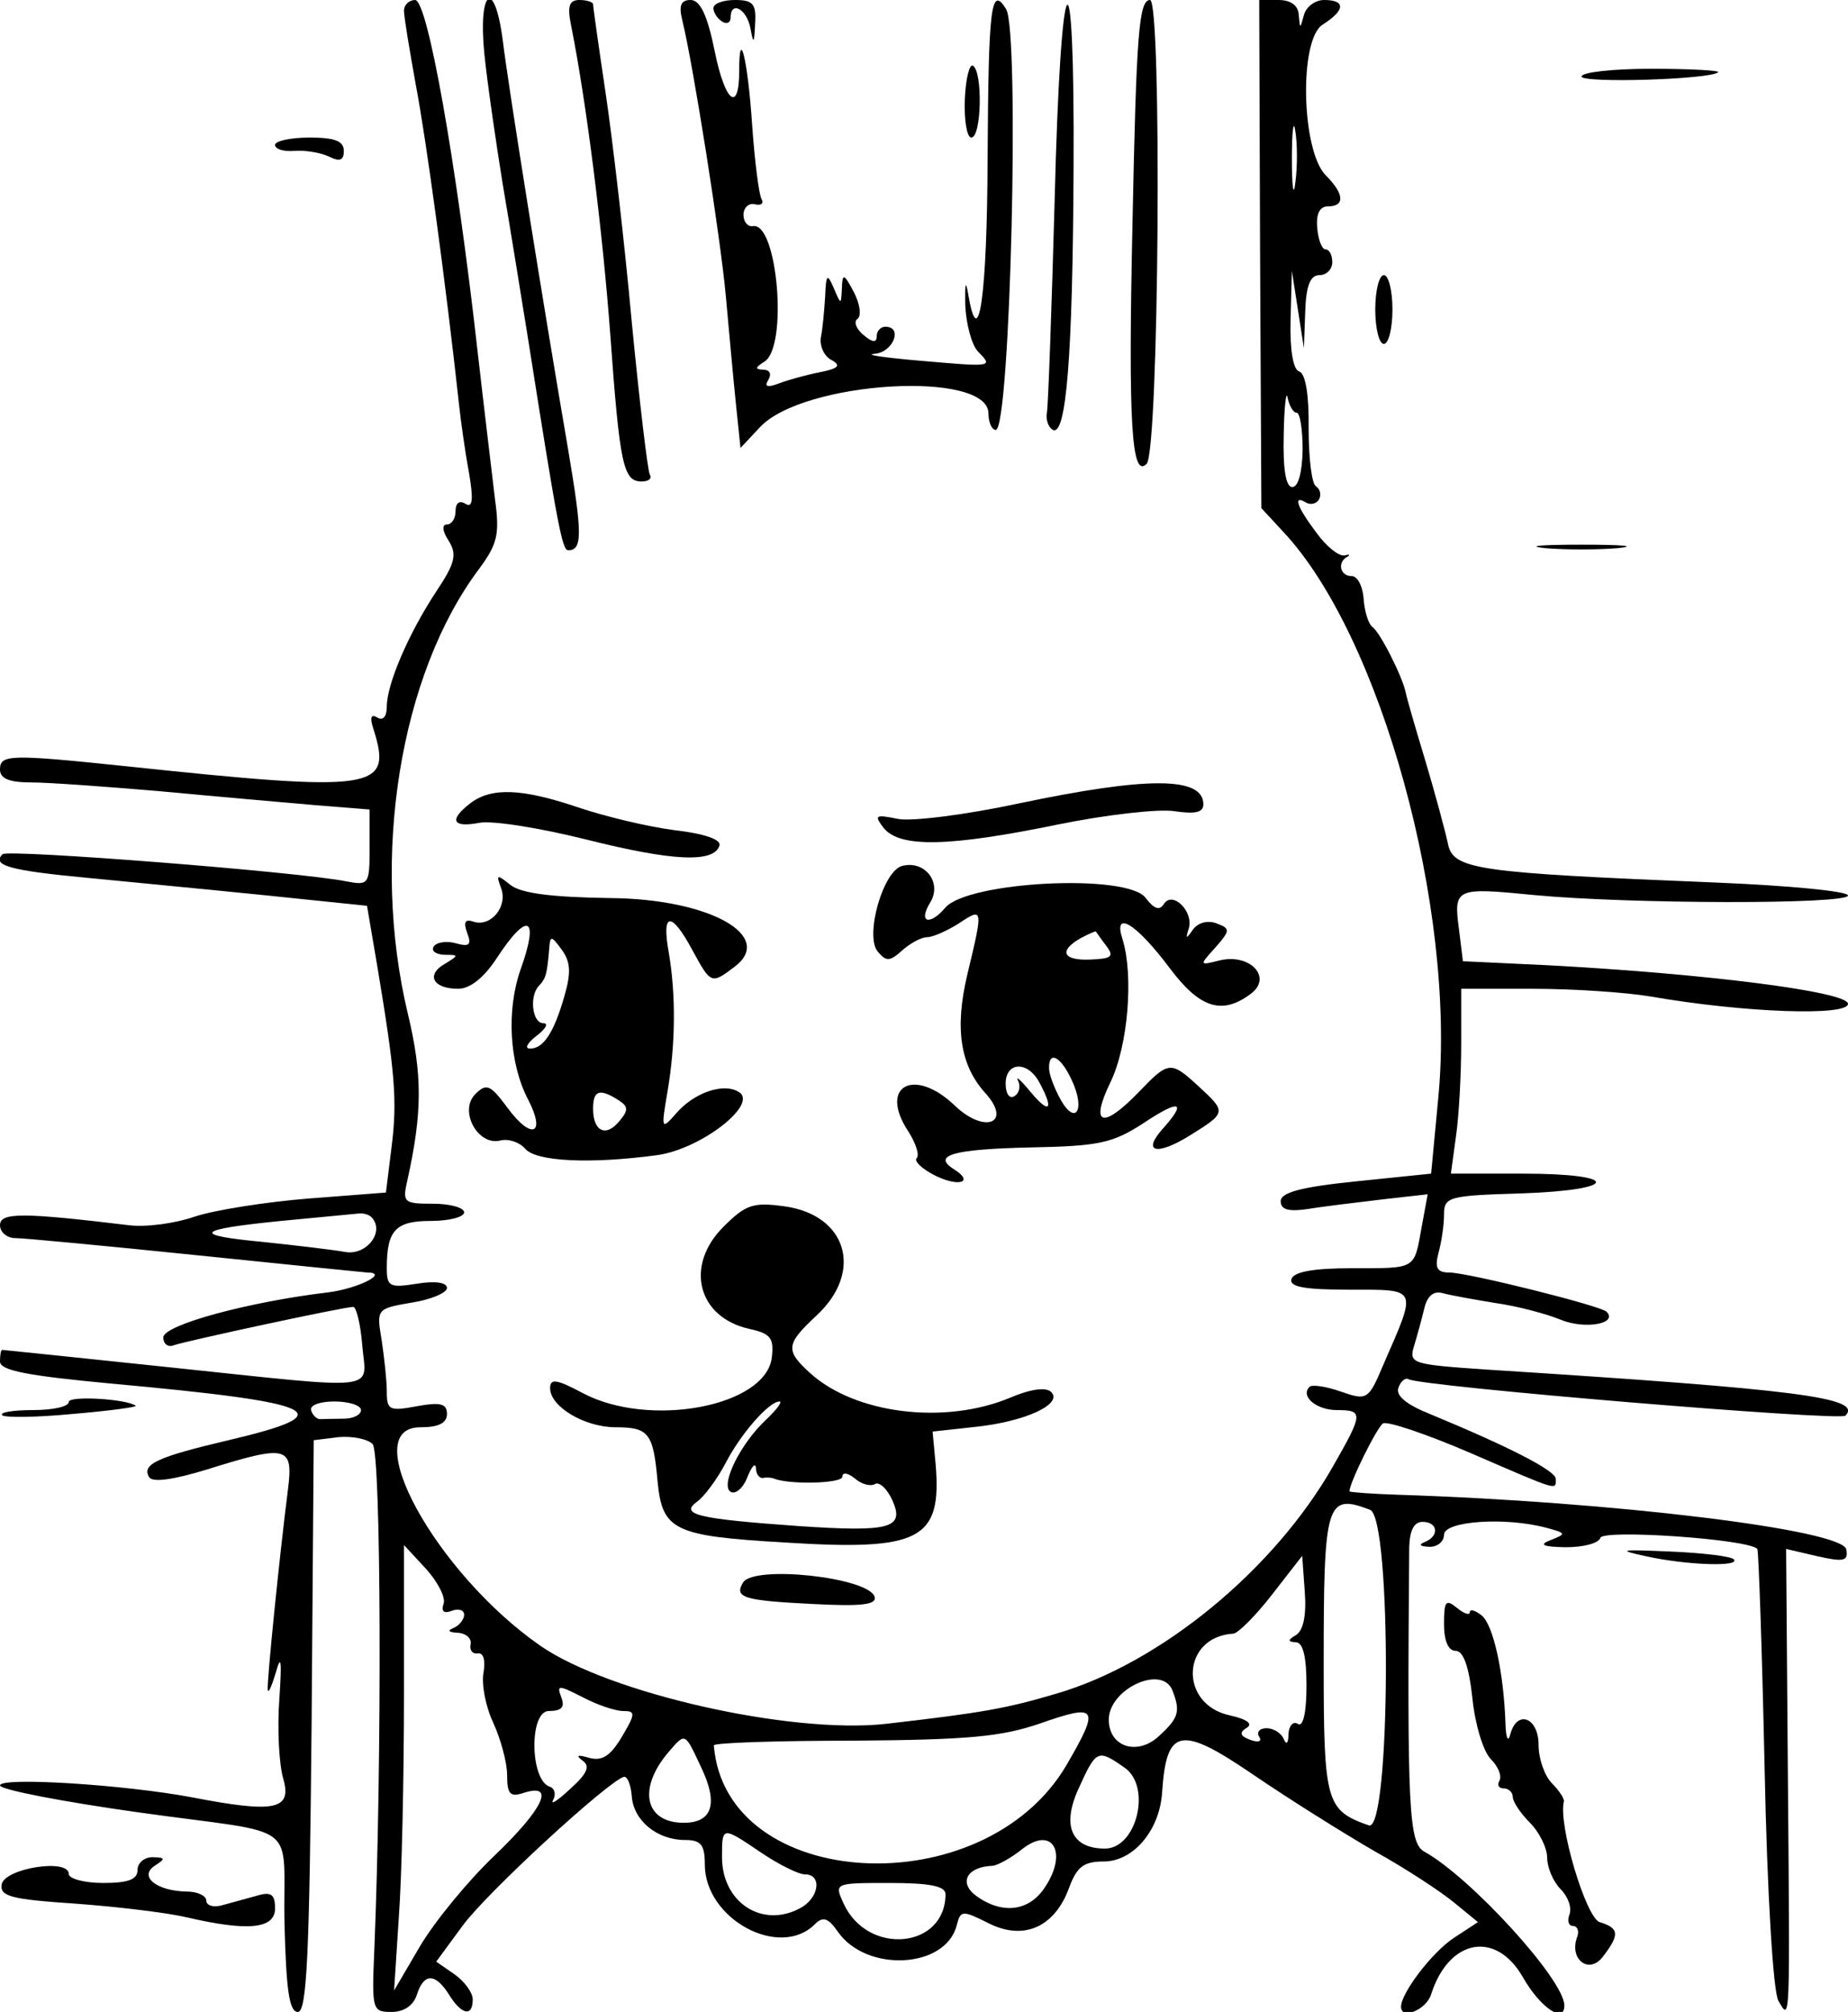 <?xml version="1.0" standalone="no"?>
<!DOCTYPE svg PUBLIC "-//W3C//DTD SVG 20010904//EN"
 "http://www.w3.org/TR/2001/REC-SVG-20010904/DTD/svg10.dtd">
<svg version="1.0" xmlns="http://www.w3.org/2000/svg"
 width="215pt" height="234pt" viewBox="0 0 215 234"
 preserveAspectRatio="xMidYMid meet">
<g transform="translate(0,234) scale(0.05,-0.05)"
fill="#000000" stroke="none">
<path d="M940 4655 c0 -14 13 -92 28 -175 24 -126 69 -457 100 -740 4 -38 14
-110 23 -158 11 -65 9 -84 -8 -74 -14 9 -23 2 -23 -17 0 -17 -9 -31 -20 -31
-12 0 -11 -15 4 -38 20 -32 15 -52 -29 -118 -64 -97 -115 -215 -115 -268 0
-23 -9 -33 -22 -25 -15 9 -18 0 -9 -27 45 -142 8 -148 -579 -86 -268 28 -290
27 -290 -8 0 -21 21 -30 73 -30 40 0 177 -10 305 -21 127 -12 288 -26 357 -32
l125 -10 0 -89 c0 -86 -2 -88 -55 -78 -109 22 -787 75 -799 63 -26 -26 17 -38
198 -55 102 -10 290 -28 418 -41 l232 -24 24 -141 c41 -246 47 -312 33 -421
l-13 -105 -181 -14 c-100 -8 -219 -27 -264 -42 -46 -16 -114 -25 -153 -20
-249 30 -300 30 -300 0 0 -16 16 -30 36 -30 20 0 210 -18 424 -40 214 -22 391
-40 394 -40 53 0 -20 -37 -89 -46 -186 -22 -385 -76 -385 -105 0 -15 11 -24
25 -18 29 10 395 89 417 89 7 0 17 -40 21 -90 9 -108 53 -103 -453 -50 -209
22 -382 40 -385 40 -3 0 -5 -12 -5 -27 0 -21 64 -33 255 -51 494 -45 545 -69
277 -132 -166 -39 -203 -56 -185 -86 8 -13 57 -6 135 18 186 58 201 55 188
-47 -20 -157 -49 -445 -47 -465 1 -11 9 7 19 40 12 44 14 27 8 -62 -5 -67 -1
-151 9 -185 21 -73 -19 -81 -211 -44 -159 30 -448 48 -448 28 0 -10 146 -38
324 -63 385 -54 333 -14 338 -260 4 -153 11 -204 31 -204 21 0 27 131 32 665
l5 665 57 7 c32 3 68 -4 80 -16 20 -20 22 -736 4 -1176 -6 -140 -5 -145 40
-145 29 0 51 15 59 40 16 51 43 51 75 0 29 -47 55 -52 55 -11 0 16 -19 42 -43
59 l-42 29 61 83 c55 76 340 338 376 347 8 1 16 -19 18 -45 4 -57 59 -102 124
-102 37 0 46 -11 46 -57 0 -127 174 -221 256 -139 19 19 31 15 54 -18 67 -95
250 -85 276 15 9 36 13 36 75 5 82 -41 154 -8 187 84 18 48 34 60 80 60 69 0
130 72 136 160 10 151 42 158 212 42 85 -58 213 -138 284 -179 72 -40 154 -94
184 -119 l55 -45 -58 -38 c-50 -34 -121 -127 -121 -159 0 -31 59 -7 70 29 41
129 151 150 214 39 40 -70 96 -108 96 -65 0 60 -219 299 -326 358 -36 20 -40
101 -35 707 1 40 11 60 31 60 36 0 40 -33 5 -47 -15 -6 -11 -10 10 -11 19 -1
35 12 35 28 0 32 143 42 239 16 45 -12 46 -14 10 -28 -29 -11 -21 -16 34 -17
41 0 77 9 81 22 7 20 345 -3 365 -26 3 -4 11 -234 17 -511 6 -294 20 -519 32
-540 28 -48 27 -63 22 537 l-4 514 73 -17 c62 -14 72 -11 67 16 -9 46 -545
111 -1041 127 -63 2 -115 6 -115 8 0 20 64 149 78 158 10 6 102 -25 204 -69
208 -90 198 -87 198 -60 0 19 -107 74 -293 151 -55 22 -80 43 -73 61 5 15 16
24 23 20 27 -17 1003 -98 1017 -85 41 42 -109 61 -831 107 -177 12 -185 14
-173 54 7 23 18 63 24 88 7 30 22 42 43 36 18 -5 74 -15 123 -23 50 -7 118
-25 152 -39 56 -23 134 -9 106 19 -15 14 -319 90 -365 91 -29 0 -35 10 -26 45
7 25 13 65 13 89 0 42 9 45 180 50 230 8 232 46 3 46 l-167 0 12 88 c7 48 12
145 12 215 l0 127 166 0 c92 0 216 -8 275 -18 219 -38 459 -46 459 -17 0 28
-328 70 -703 90 l-193 9 -9 73 c-13 98 -9 99 175 81 221 -21 730 -22 730 -1 0
10 -137 23 -305 30 -562 23 -614 30 -626 91 -6 28 -29 114 -52 191 -23 76 -44
148 -46 160 -8 38 -60 141 -78 153 -9 7 -18 36 -20 65 -2 29 -14 53 -28 53
-27 0 -34 32 -10 45 8 5 5 6 -7 3 -13 -2 -42 21 -65 53 -46 61 -55 89 -24 70
10 -6 24 -3 30 7 6 11 3 24 -7 31 -10 6 -17 67 -17 135 1 77 -7 127 -22 132
-14 4 -22 50 -20 121 l3 113 14 -90 14 -90 3 85 c2 61 12 85 33 85 17 0 30 14
30 30 0 17 -7 30 -16 30 -8 0 -17 23 -19 50 -3 33 6 50 25 50 40 0 38 29 -5
72 -57 57 -63 317 -7 351 52 33 54 57 3 57 -21 0 -42 -16 -47 -35 -9 -33 -9
-33 -12 0 -1 22 -18 35 -47 35 l-45 0 2 -591 3 -591 50 -54 c228 -242 403
-878 362 -1314 l-17 -180 -175 -18 c-128 -13 -175 -26 -175 -46 0 -20 18 -25
65 -18 36 6 113 15 171 22 l106 12 -14 -76 c-18 -100 -11 -96 -163 -96 -87 0
-134 -8 -140 -25 -6 -18 29 -25 135 -25 161 0 158 7 79 -174 -35 -83 -38 -84
-99 -63 -34 12 -67 17 -73 11 -22 -22 16 -54 64 -54 62 0 61 -8 -10 -132 -137
-240 -400 -456 -641 -527 -118 -35 -173 -45 -400 -71 -221 -24 -643 71 -803
182 -243 169 -429 508 -279 508 43 0 62 10 62 31 0 24 -15 28 -70 18 -64 -12
-70 -9 -70 34 0 26 -6 80 -12 120 -12 72 -12 73 70 87 45 7 82 23 82 34 0 13
-27 17 -70 10 -63 -10 -70 -7 -70 36 0 88 20 110 102 110 43 0 78 9 78 20 0
11 -33 20 -72 20 -69 0 -72 3 -60 55 35 158 35 245 1 387 -87 363 -19 789 166
1035 42 57 48 80 37 160 -6 51 -25 208 -41 348 -49 436 -116 815 -145 815 -14
0 -26 -11 -26 -25z m2074 -400 c-4 -36 -8 -11 -8 55 0 66 4 95 8 65 5 -30 5
-84 0 -120z m3 -535 c8 0 14 -39 14 -87 -1 -51 -10 -86 -24 -86 -15 0 -22 41
-20 121 1 67 6 106 9 87 4 -19 13 -35 21 -35z m-2153 -1871 c33 -33 -11 -91
-62 -81 -28 5 -113 15 -189 23 -170 16 -159 29 41 49 86 8 166 16 178 17 12 2
26 -2 32 -8z m-24 -449 c0 -11 -18 -20 -40 -20 -22 0 -47 -1 -54 -1 -8 -1 -18
8 -22 20 -4 12 19 21 54 21 34 0 62 -9 62 -20z m2348 -232 c51 -20 48 -752 -3
-734 -100 35 -105 54 -105 377 0 375 6 396 108 357z m-2156 -219 c-6 -17 1
-23 19 -16 16 6 29 2 29 -9 0 -11 -11 -25 -25 -31 -15 -6 -11 -10 10 -11 19
-1 33 -13 30 -27 -3 -14 5 -23 17 -21 13 2 18 -16 13 -45 -5 -27 5 -79 23
-117 17 -37 32 -92 32 -121 0 -45 7 -52 40 -41 73 23 44 -38 -70 -147 -61 -58
-138 -152 -172 -209 l-61 -104 11 170 c7 94 12 327 12 518 l0 348 51 -55 c28
-31 47 -68 41 -82z m1984 -72 c-20 -12 -20 -16 -1 -17 17 0 25 -34 25 -101 0
-63 -8 -97 -20 -89 -11 7 -21 -4 -22 -24 0 -21 -5 -26 -11 -11 -6 14 -24 25
-40 25 -16 0 -24 -9 -17 -20 7 -11 -2 -14 -21 -7 -24 9 -26 17 -8 28 15 9 1
20 -40 29 -119 26 -112 183 9 190 11 1 52 42 90 91 l70 90 6 -84 c4 -53 -3
-89 -20 -100z m-288 -129 c19 -49 15 -64 -31 -106 -50 -47 -117 -26 -117 38 0
71 124 129 148 68z m-1278 -48 c29 0 29 -6 -3 -60 -27 -45 -46 -57 -76 -49
-27 8 -32 6 -16 -6 19 -13 12 -30 -28 -66 -29 -27 -47 -39 -40 -26 7 13 4 27
-8 31 -46 15 -48 176 -2 176 30 0 38 9 29 32 -11 29 -7 29 50 0 34 -18 76 -32
94 -32z m1032 -125 c-192 -329 -794 -296 -821 45 -1 6 145 11 324 11 267 2
345 9 435 40 134 47 140 38 62 -96z m-851 -5 c41 -85 27 -130 -40 -130 -91 0
-108 80 -35 165 39 45 37 46 75 -35z m986 -2 c63 -44 28 -188 -46 -188 -77 0
-101 52 -62 138 42 93 45 94 108 50z m-845 -198 c40 -27 86 -50 101 -50 41 0
33 -56 -12 -79 -88 -47 -181 14 -181 119 0 73 0 72 92 10z m660 -79 c-37 -58
-101 -65 -162 -20 -40 31 -19 67 40 69 11 1 43 18 70 40 69 53 105 -9 52 -89z
m-232 -17 c0 -127 -181 -144 -237 -22 -22 48 -22 48 107 48 92 0 130 -7 130
-26z"/>
<path d="M1127 4555 c7 -69 27 -206 43 -305 17 -99 43 -261 59 -360 68 -431
79 -490 93 -490 34 0 33 39 -1 240 -54 314 -138 837 -151 945 -19 148 -58 120
-43 -30z"/>
<path d="M1328 4625 c36 -178 74 -480 92 -723 22 -303 30 -342 73 -342 16 0
25 7 19 16 -5 9 -24 169 -42 355 -17 187 -45 427 -61 534 -16 107 -29 199 -29
205 0 5 -14 10 -32 10 -23 0 -28 -14 -20 -55z"/>
<path d="M1588 4631 c25 -102 89 -506 101 -641 7 -77 17 -188 23 -246 l11
-106 45 48 c100 108 532 134 532 32 0 -21 8 -38 17 -38 34 0 56 928 24 979
-35 56 -41 8 -43 -345 -1 -322 -21 -461 -45 -319 -6 35 -8 27 -7 -25 2 -44 15
-92 29 -107 36 -37 37 -37 -135 -22 -82 7 -130 14 -105 16 43 3 67 63 25 63
-11 0 -20 -10 -20 -22 0 -16 -10 -15 -31 3 -17 14 -23 31 -14 37 10 7 6 35 -8
62 -23 44 -27 45 -28 10 -2 -40 -2 -40 -19 0 -15 35 -18 32 -20 -20 -2 -33 -6
-76 -10 -95 -3 -19 7 -43 24 -52 24 -13 18 -20 -27 -29 -31 -6 -74 -18 -95
-26 -27 -10 -34 -8 -24 9 8 13 3 23 -12 23 -20 1 -19 5 3 19 55 35 30 325 -27
315 -12 -2 -22 10 -22 26 0 17 12 28 26 25 15 -4 22 2 16 12 -6 10 -16 88 -22
174 -10 149 -30 232 -30 124 0 -99 -33 -73 -57 46 -17 84 -34 119 -56 119 -23
0 -28 -13 -19 -49z"/>
<path d="M1660 4661 c0 -10 9 -24 20 -31 11 -7 20 -3 20 9 0 40 37 21 46 -24
7 -39 9 -37 11 10 3 46 -5 55 -47 55 -27 0 -50 -8 -50 -19z"/>
<path d="M2454 4215 c-7 -256 -15 -478 -18 -495 -3 -16 3 -34 14 -40 31 -15
46 172 48 605 3 548 -30 496 -44 -70z"/>
<path d="M2635 4155 c-10 -462 -2 -589 33 -554 29 29 36 1079 8 1079 -26 0
-32 -77 -41 -525z"/>
<path d="M2245 4449 c-2 -49 5 -89 15 -89 24 0 27 153 4 167 -8 6 -17 -30 -19
-78z"/>
<path d="M3680 4502 c0 -16 300 -7 318 10 5 4 -65 8 -155 8 -90 0 -163 -8
-163 -18z"/>
<path d="M640 4343 c0 -10 20 -16 45 -14 25 2 61 -4 80 -13 26 -13 35 -9 35
13 0 23 -21 31 -80 31 -44 0 -80 -8 -80 -17z"/>
<path d="M3200 3960 c0 -44 9 -80 20 -80 11 0 20 36 20 80 0 44 -9 80 -20 80
-11 0 -20 -36 -20 -80z"/>
<path d="M3595 3405 c47 -4 123 -4 170 0 47 5 9 8 -85 8 -93 0 -132 -3 -85 -8z"/>
<path d="M2370 2811 c-121 -26 -247 -42 -280 -36 -54 11 -57 9 -33 -22 38 -45
151 -43 404 9 113 23 236 37 272 31 48 -7 67 -3 67 16 0 65 -130 65 -430 2z"/>
<path d="M1095 2812 c-51 -39 -43 -58 20 -46 30 6 142 -12 250 -39 199 -50
296 -55 309 -14 5 14 -35 28 -105 36 -62 8 -162 32 -224 53 -130 44 -201 47
-250 10z"/>
<path d="M2100 2666 c-45 -10 -88 -162 -58 -199 20 -24 28 -24 57 2 19 17 45
31 58 31 14 0 47 15 74 32 57 38 57 36 20 -118 -30 -126 -17 -212 42 -277 63
-70 -2 -95 -71 -29 -95 91 -178 46 -109 -59 18 -28 27 -56 20 -63 -7 -6 11
-24 40 -39 56 -29 96 -18 47 13 -53 33 -1 47 180 51 157 3 189 10 260 56 84
56 103 52 47 -11 -51 -56 -17 -66 62 -17 85 53 85 54 20 114 -65 60 -70 59
-139 -13 -85 -88 -115 -78 -66 23 41 85 54 248 28 332 -23 70 31 38 109 -66
70 -94 122 -111 189 -61 52 38 -1 95 -72 78 -48 -12 -48 -12 -10 30 35 40 35
44 3 56 -21 8 -43 2 -55 -14 -16 -23 -18 -23 -10 2 12 40 -38 89 -58 57 -10
-16 -23 -11 -42 14 -41 58 -416 39 -467 -23 -36 -42 -63 -34 -35 12 29 46 -11
99 -64 86z m474 -186 c19 -25 13 -30 -36 -32 -65 -3 -76 20 -23 50 19 10 35
17 35 15 1 -1 11 -16 24 -33z m-80 -313 c32 -68 9 -107 -26 -45 -15 27 -27 59
-27 73 -1 43 28 27 53 -28z m-75 -6 c34 -63 23 -74 -21 -21 -23 28 -36 39 -29
26 6 -13 3 -29 -9 -36 -11 -7 -20 6 -20 29 0 52 52 54 79 2z"/>
<path d="M1166 2614 c16 -43 -24 -91 -64 -78 -20 7 -24 -1 -15 -26 11 -28 5
-33 -27 -24 -22 6 -45 2 -51 -8 -6 -10 5 -18 25 -19 34 0 34 -1 1 -21 -45 -26
-27 -58 31 -58 28 0 60 26 89 70 73 112 101 99 56 -26 -33 -95 -26 -218 18
-302 42 -81 8 -95 -48 -19 -40 54 -49 58 -75 32 -39 -39 6 -121 58 -108 19 5
45 -4 58 -19 25 -30 151 -36 307 -15 102 14 237 119 190 147 -35 22 -103 -1
-145 -49 -35 -40 -36 -39 -21 49 19 110 20 226 3 325 -17 94 6 96 55 5 43 -79
44 -80 98 -39 96 72 -59 158 -288 160 -139 2 -209 11 -234 31 -31 25 -33 24
-21 -8z m147 -252 c-24 -84 -49 -122 -80 -121 -13 0 -6 13 16 30 21 16 28 29
15 29 -26 0 -33 65 -9 88 15 16 18 26 23 86 2 30 5 30 29 -3 21 -29 22 -54 6
-109z m126 -241 c23 -15 24 -23 2 -49 -31 -38 -61 -24 -61 29 0 43 15 48 59
20z"/>
<path d="M1683 1826 c-90 -90 -60 -210 60 -237 50 -11 58 -21 53 -66 -13 -115
-286 -166 -441 -83 -60 32 -75 34 -75 11 0 -43 80 -91 153 -91 77 0 87 -14 97
-125 11 -115 37 -128 296 -143 316 -20 366 6 351 183 l-7 75 100 11 c115 12
204 53 176 81 -12 12 -48 7 -95 -13 -153 -64 -361 -38 -466 57 -58 53 -57 67
15 134 110 102 71 234 -75 254 -73 10 -90 4 -142 -48z m101 -447 c-61 -56
-109 -154 -84 -169 11 -7 29 8 39 34 10 25 19 35 20 21 0 -14 8 -24 16 -23 8
2 20 1 25 -1 35 -15 160 -12 160 4 0 11 13 9 29 -4 16 -14 37 -19 47 -13 10 6
28 -11 40 -37 30 -66 -4 -75 -215 -61 -239 17 -280 27 -239 57 17 12 47 53 66
89 35 68 101 144 126 144 7 0 -6 -18 -30 -41z"/>
<path d="M160 1419 c0 -11 -37 -19 -83 -19 -46 0 -78 -5 -72 -12 7 -6 81 -5
164 3 84 7 150 16 147 19 -21 16 -156 24 -156 9z"/>
<path d="M3830 1060 c95 -21 222 -25 204 -7 -7 7 -74 15 -148 18 -117 5 -125
4 -56 -11z"/>
<path d="M1729 999 c-21 -35 0 -42 161 -50 114 -6 151 -2 145 17 -15 45 -280
74 -306 33z"/>
<path d="M3360 902 c0 -39 10 -62 27 -62 18 0 31 -36 39 -110 6 -60 25 -124
43 -142 17 -17 26 -39 20 -50 -6 -10 -2 -18 10 -18 11 0 21 -9 21 -20 0 -11
18 -38 40 -60 22 -22 40 -59 40 -81 0 -23 14 -56 31 -73 17 -17 27 -43 21 -59
-6 -15 -2 -27 8 -27 10 0 15 -11 10 -25 -20 -53 28 -89 60 -46 39 51 38 66 -8
80 -32 11 -97 228 -83 281 1 6 -11 25 -28 42 -17 17 -31 57 -31 89 0 65 -51
83 -66 24 -5 -19 -10 -8 -11 25 -4 120 -28 229 -55 252 -15 12 -28 16 -28 8 0
-8 -13 -4 -30 10 -26 21 -30 16 -30 -38z"/>
<path d="M320 330 c0 -22 -22 -30 -80 -30 -44 0 -80 10 -80 21 0 37 -149 13
-156 -24 -5 -28 21 -35 170 -45 97 -7 214 -21 261 -32 142 -33 205 -27 205 21
0 32 -9 39 -40 30 -22 -6 -58 -16 -80 -22 -22 -7 -40 -2 -40 10 0 11 -20 21
-45 21 -70 1 -113 35 -75 60 26 17 25 19 -5 20 -19 0 -35 -13 -35 -30z"/>
</g>
</svg>
